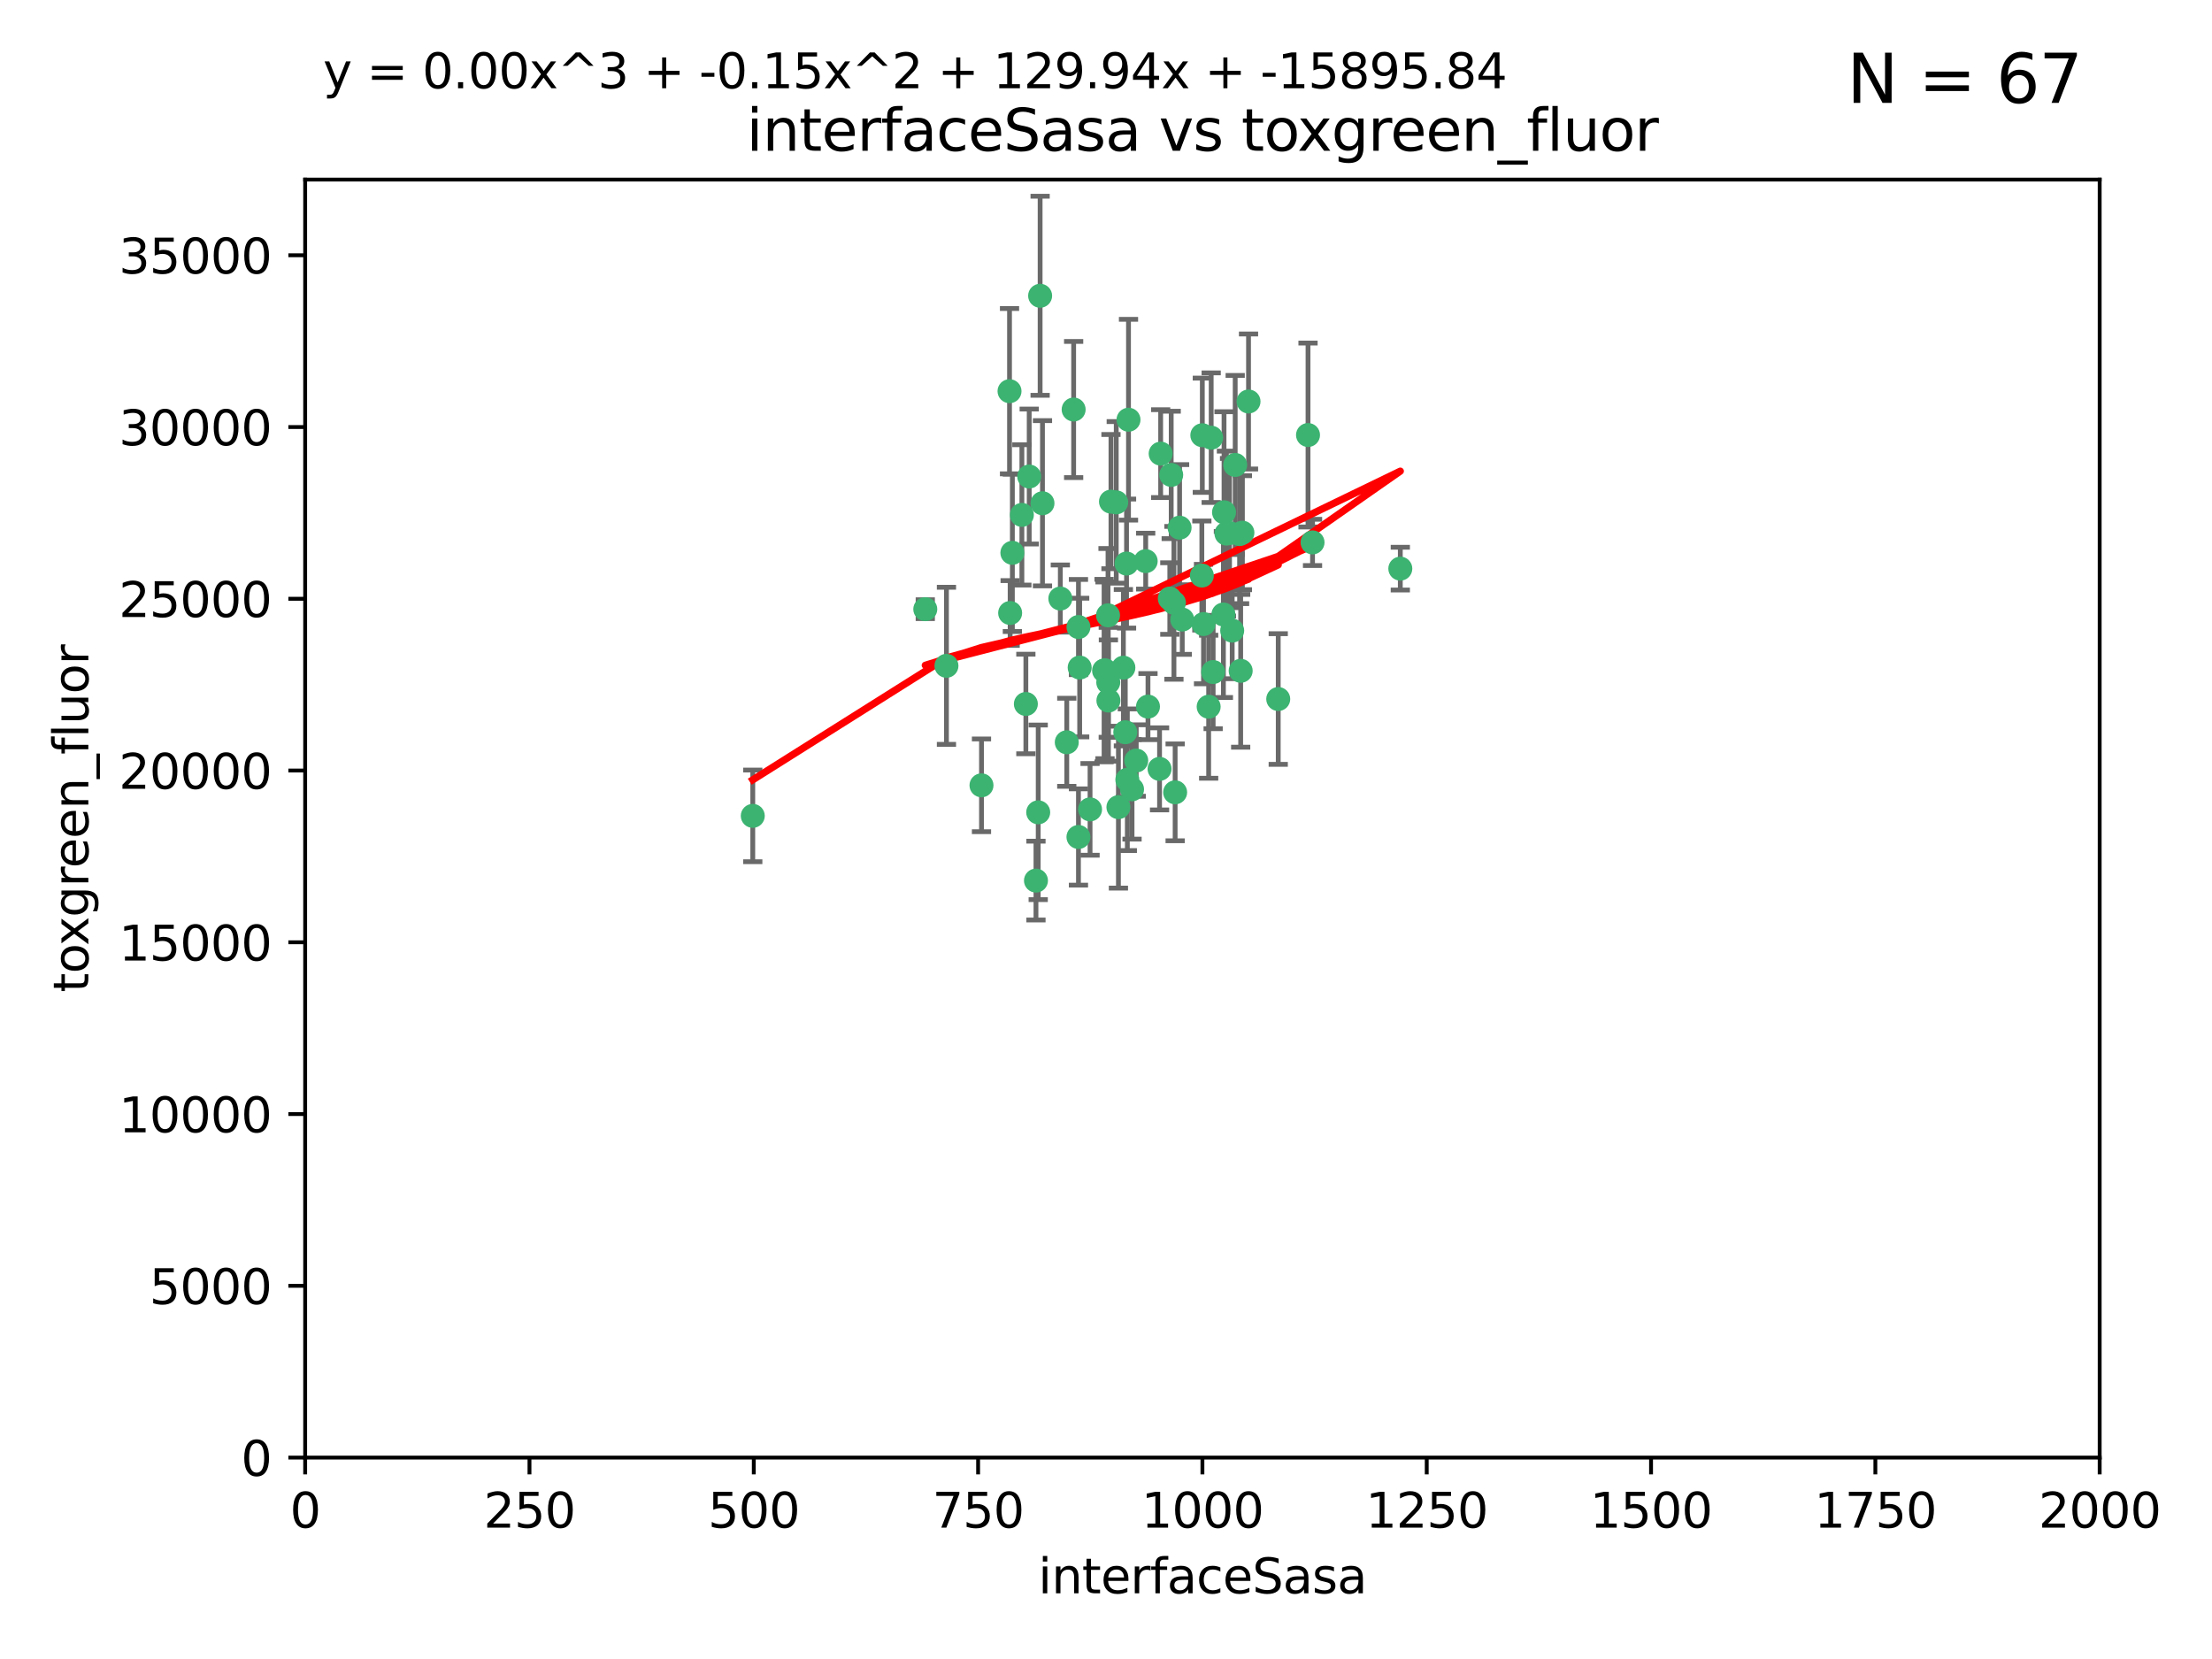 <?xml version="1.0" encoding="utf-8" standalone="no"?>
<!DOCTYPE svg PUBLIC "-//W3C//DTD SVG 1.1//EN"
  "http://www.w3.org/Graphics/SVG/1.1/DTD/svg11.dtd">
<svg xmlns:xlink="http://www.w3.org/1999/xlink" width="460.8pt" height="345.6pt" viewBox="0 0 460.8 345.6" xmlns="http://www.w3.org/2000/svg" version="1.1">
 <defs>
  <style type="text/css">*{stroke-linejoin: round; stroke-linecap: butt}</style>
 </defs>
 <g id="figure_1">
  <g id="patch_1">
   <path d="M 0 345.6 
L 460.8 345.6 
L 460.8 0 
L 0 0 
z
" style="fill: #ffffff"/>
  </g>
  <g id="axes_1">
   <g id="patch_2">
    <path d="M 63.571 303.64 
L 437.4 303.64 
L 437.4 37.411 
L 63.571 37.411 
z
" style="fill: #ffffff"/>
   </g>
   <g id="PathCollection_1">
    <defs>
     <path id="mf101ef8590" d="M 0 1.118 
C 0.297 1.118 0.581 1 0.791 0.791 
C 1 0.581 1.118 0.297 1.118 0 
C 1.118 -0.297 1 -0.581 0.791 -0.791 
C 0.581 -1 0.297 -1.118 0 -1.118 
C -0.297 -1.118 -0.581 -1 -0.791 -0.791 
C -1 -0.581 -1.118 -0.297 -1.118 0 
C -1.118 0.297 -1 0.581 -0.791 0.791 
C -0.581 1 -0.297 1.118 0 1.118 
z
" style="stroke: #3cb371"/>
    </defs>
    <g clip-path="url(#p3f58acebb4)">
     <use xlink:href="#mf101ef8590" x="243.693" y="124.69" style="fill: #3cb371; stroke: #3cb371"/>
     <use xlink:href="#mf101ef8590" x="272.484" y="90.623" style="fill: #3cb371; stroke: #3cb371"/>
     <use xlink:href="#mf101ef8590" x="231.435" y="104.496" style="fill: #3cb371; stroke: #3cb371"/>
     <use xlink:href="#mf101ef8590" x="234.418" y="152.536" style="fill: #3cb371; stroke: #3cb371"/>
     <use xlink:href="#mf101ef8590" x="266.28" y="145.62" style="fill: #3cb371; stroke: #3cb371"/>
     <use xlink:href="#mf101ef8590" x="257.315" y="96.857" style="fill: #3cb371; stroke: #3cb371"/>
     <use xlink:href="#mf101ef8590" x="250.716" y="130.005" style="fill: #3cb371; stroke: #3cb371"/>
     <use xlink:href="#mf101ef8590" x="254.987" y="106.718" style="fill: #3cb371; stroke: #3cb371"/>
     <use xlink:href="#mf101ef8590" x="273.426" y="112.994" style="fill: #3cb371; stroke: #3cb371"/>
     <use xlink:href="#mf101ef8590" x="220.886" y="124.689" style="fill: #3cb371; stroke: #3cb371"/>
     <use xlink:href="#mf101ef8590" x="214.404" y="99.267" style="fill: #3cb371; stroke: #3cb371"/>
     <use xlink:href="#mf101ef8590" x="212.875" y="107.264" style="fill: #3cb371; stroke: #3cb371"/>
     <use xlink:href="#mf101ef8590" x="241.787" y="94.5" style="fill: #3cb371; stroke: #3cb371"/>
     <use xlink:href="#mf101ef8590" x="252.721" y="139.999" style="fill: #3cb371; stroke: #3cb371"/>
     <use xlink:href="#mf101ef8590" x="252.312" y="91.178" style="fill: #3cb371; stroke: #3cb371"/>
     <use xlink:href="#mf101ef8590" x="258.229" y="111.261" style="fill: #3cb371; stroke: #3cb371"/>
     <use xlink:href="#mf101ef8590" x="223.66" y="85.309" style="fill: #3cb371; stroke: #3cb371"/>
     <use xlink:href="#mf101ef8590" x="232.987" y="168.143" style="fill: #3cb371; stroke: #3cb371"/>
     <use xlink:href="#mf101ef8590" x="241.557" y="160.173" style="fill: #3cb371; stroke: #3cb371"/>
     <use xlink:href="#mf101ef8590" x="230.869" y="142.145" style="fill: #3cb371; stroke: #3cb371"/>
     <use xlink:href="#mf101ef8590" x="230.194" y="139.64" style="fill: #3cb371; stroke: #3cb371"/>
     <use xlink:href="#mf101ef8590" x="251.785" y="147.225" style="fill: #3cb371; stroke: #3cb371"/>
     <use xlink:href="#mf101ef8590" x="234.68" y="117.402" style="fill: #3cb371; stroke: #3cb371"/>
     <use xlink:href="#mf101ef8590" x="246.284" y="129.063" style="fill: #3cb371; stroke: #3cb371"/>
     <use xlink:href="#mf101ef8590" x="255.489" y="111.157" style="fill: #3cb371; stroke: #3cb371"/>
     <use xlink:href="#mf101ef8590" x="256.689" y="131.368" style="fill: #3cb371; stroke: #3cb371"/>
     <use xlink:href="#mf101ef8590" x="254.858" y="128.013" style="fill: #3cb371; stroke: #3cb371"/>
     <use xlink:href="#mf101ef8590" x="244.553" y="125.579" style="fill: #3cb371; stroke: #3cb371"/>
     <use xlink:href="#mf101ef8590" x="250.368" y="119.895" style="fill: #3cb371; stroke: #3cb371"/>
     <use xlink:href="#mf101ef8590" x="243.983" y="98.934" style="fill: #3cb371; stroke: #3cb371"/>
     <use xlink:href="#mf101ef8590" x="235.088" y="87.434" style="fill: #3cb371; stroke: #3cb371"/>
     <use xlink:href="#mf101ef8590" x="258.816" y="110.968" style="fill: #3cb371; stroke: #3cb371"/>
     <use xlink:href="#mf101ef8590" x="256.134" y="111.045" style="fill: #3cb371; stroke: #3cb371"/>
     <use xlink:href="#mf101ef8590" x="232.534" y="104.651" style="fill: #3cb371; stroke: #3cb371"/>
     <use xlink:href="#mf101ef8590" x="234.02" y="139.091" style="fill: #3cb371; stroke: #3cb371"/>
     <use xlink:href="#mf101ef8590" x="238.669" y="116.895" style="fill: #3cb371; stroke: #3cb371"/>
     <use xlink:href="#mf101ef8590" x="210.43" y="127.696" style="fill: #3cb371; stroke: #3cb371"/>
     <use xlink:href="#mf101ef8590" x="217.166" y="104.837" style="fill: #3cb371; stroke: #3cb371"/>
     <use xlink:href="#mf101ef8590" x="245.731" y="109.922" style="fill: #3cb371; stroke: #3cb371"/>
     <use xlink:href="#mf101ef8590" x="216.677" y="61.614" style="fill: #3cb371; stroke: #3cb371"/>
     <use xlink:href="#mf101ef8590" x="258.456" y="139.744" style="fill: #3cb371; stroke: #3cb371"/>
     <use xlink:href="#mf101ef8590" x="291.711" y="118.457" style="fill: #3cb371; stroke: #3cb371"/>
     <use xlink:href="#mf101ef8590" x="224.916" y="139.063" style="fill: #3cb371; stroke: #3cb371"/>
     <use xlink:href="#mf101ef8590" x="260.091" y="83.639" style="fill: #3cb371; stroke: #3cb371"/>
     <use xlink:href="#mf101ef8590" x="250.465" y="90.667" style="fill: #3cb371; stroke: #3cb371"/>
     <use xlink:href="#mf101ef8590" x="204.462" y="163.599" style="fill: #3cb371; stroke: #3cb371"/>
     <use xlink:href="#mf101ef8590" x="192.753" y="126.902" style="fill: #3cb371; stroke: #3cb371"/>
     <use xlink:href="#mf101ef8590" x="222.228" y="154.63" style="fill: #3cb371; stroke: #3cb371"/>
     <use xlink:href="#mf101ef8590" x="230.822" y="128.187" style="fill: #3cb371; stroke: #3cb371"/>
     <use xlink:href="#mf101ef8590" x="210.301" y="81.492" style="fill: #3cb371; stroke: #3cb371"/>
     <use xlink:href="#mf101ef8590" x="224.662" y="174.36" style="fill: #3cb371; stroke: #3cb371"/>
     <use xlink:href="#mf101ef8590" x="236.699" y="158.432" style="fill: #3cb371; stroke: #3cb371"/>
     <use xlink:href="#mf101ef8590" x="230.901" y="145.94" style="fill: #3cb371; stroke: #3cb371"/>
     <use xlink:href="#mf101ef8590" x="213.706" y="146.651" style="fill: #3cb371; stroke: #3cb371"/>
     <use xlink:href="#mf101ef8590" x="215.811" y="183.443" style="fill: #3cb371; stroke: #3cb371"/>
     <use xlink:href="#mf101ef8590" x="224.662" y="130.623" style="fill: #3cb371; stroke: #3cb371"/>
     <use xlink:href="#mf101ef8590" x="239.146" y="147.201" style="fill: #3cb371; stroke: #3cb371"/>
     <use xlink:href="#mf101ef8590" x="244.803" y="165.057" style="fill: #3cb371; stroke: #3cb371"/>
     <use xlink:href="#mf101ef8590" x="216.278" y="169.223" style="fill: #3cb371; stroke: #3cb371"/>
     <use xlink:href="#mf101ef8590" x="235.826" y="164.427" style="fill: #3cb371; stroke: #3cb371"/>
     <use xlink:href="#mf101ef8590" x="229.998" y="139.694" style="fill: #3cb371; stroke: #3cb371"/>
     <use xlink:href="#mf101ef8590" x="227.078" y="168.609" style="fill: #3cb371; stroke: #3cb371"/>
     <use xlink:href="#mf101ef8590" x="234.846" y="162.431" style="fill: #3cb371; stroke: #3cb371"/>
     <use xlink:href="#mf101ef8590" x="210.895" y="115.163" style="fill: #3cb371; stroke: #3cb371"/>
     <use xlink:href="#mf101ef8590" x="197.163" y="138.702" style="fill: #3cb371; stroke: #3cb371"/>
     <use xlink:href="#mf101ef8590" x="156.817" y="169.96" style="fill: #3cb371; stroke: #3cb371"/>
    </g>
   </g>
   <g id="matplotlib.axis_1">
    <g id="xtick_1">
     <g id="line2d_1">
      <defs>
       <path id="m7b071f52e5" d="M 0 0 
L 0 3.5 
" style="stroke: #000000; stroke-width: 0.8"/>
      </defs>
      <g>
       <use xlink:href="#m7b071f52e5" x="63.571" y="303.64" style="stroke: #000000; stroke-width: 0.8"/>
      </g>
     </g>
     <g id="text_1">
      <!-- 0 -->
      <g transform="translate(60.39 318.238)scale(0.1 -0.1)">
       <defs>
        <path id="DejaVuSans-30" d="M 2034 4250 
Q 1547 4250 1301 3770 
Q 1056 3291 1056 2328 
Q 1056 1369 1301 889 
Q 1547 409 2034 409 
Q 2525 409 2770 889 
Q 3016 1369 3016 2328 
Q 3016 3291 2770 3770 
Q 2525 4250 2034 4250 
z
M 2034 4750 
Q 2819 4750 3233 4129 
Q 3647 3509 3647 2328 
Q 3647 1150 3233 529 
Q 2819 -91 2034 -91 
Q 1250 -91 836 529 
Q 422 1150 422 2328 
Q 422 3509 836 4129 
Q 1250 4750 2034 4750 
z
" transform="scale(0.016)"/>
       </defs>
       <use xlink:href="#DejaVuSans-30"/>
      </g>
     </g>
    </g>
    <g id="xtick_2">
     <g id="line2d_2">
      <g>
       <use xlink:href="#m7b071f52e5" x="110.3" y="303.64" style="stroke: #000000; stroke-width: 0.8"/>
      </g>
     </g>
     <g id="text_2">
      <!-- 250 -->
      <g transform="translate(100.756 318.238)scale(0.1 -0.1)">
       <defs>
        <path id="DejaVuSans-32" d="M 1228 531 
L 3431 531 
L 3431 0 
L 469 0 
L 469 531 
Q 828 903 1448 1529 
Q 2069 2156 2228 2338 
Q 2531 2678 2651 2914 
Q 2772 3150 2772 3378 
Q 2772 3750 2511 3984 
Q 2250 4219 1831 4219 
Q 1534 4219 1204 4116 
Q 875 4013 500 3803 
L 500 4441 
Q 881 4594 1212 4672 
Q 1544 4750 1819 4750 
Q 2544 4750 2975 4387 
Q 3406 4025 3406 3419 
Q 3406 3131 3298 2873 
Q 3191 2616 2906 2266 
Q 2828 2175 2409 1742 
Q 1991 1309 1228 531 
z
" transform="scale(0.016)"/>
        <path id="DejaVuSans-35" d="M 691 4666 
L 3169 4666 
L 3169 4134 
L 1269 4134 
L 1269 2991 
Q 1406 3038 1543 3061 
Q 1681 3084 1819 3084 
Q 2600 3084 3056 2656 
Q 3513 2228 3513 1497 
Q 3513 744 3044 326 
Q 2575 -91 1722 -91 
Q 1428 -91 1123 -41 
Q 819 9 494 109 
L 494 744 
Q 775 591 1075 516 
Q 1375 441 1709 441 
Q 2250 441 2565 725 
Q 2881 1009 2881 1497 
Q 2881 1984 2565 2268 
Q 2250 2553 1709 2553 
Q 1456 2553 1204 2497 
Q 953 2441 691 2322 
L 691 4666 
z
" transform="scale(0.016)"/>
       </defs>
       <use xlink:href="#DejaVuSans-32"/>
       <use xlink:href="#DejaVuSans-35" x="63.623"/>
       <use xlink:href="#DejaVuSans-30" x="127.246"/>
      </g>
     </g>
    </g>
    <g id="xtick_3">
     <g id="line2d_3">
      <g>
       <use xlink:href="#m7b071f52e5" x="157.028" y="303.64" style="stroke: #000000; stroke-width: 0.8"/>
      </g>
     </g>
     <g id="text_3">
      <!-- 500 -->
      <g transform="translate(147.485 318.238)scale(0.1 -0.1)">
       <use xlink:href="#DejaVuSans-35"/>
       <use xlink:href="#DejaVuSans-30" x="63.623"/>
       <use xlink:href="#DejaVuSans-30" x="127.246"/>
      </g>
     </g>
    </g>
    <g id="xtick_4">
     <g id="line2d_4">
      <g>
       <use xlink:href="#m7b071f52e5" x="203.757" y="303.64" style="stroke: #000000; stroke-width: 0.8"/>
      </g>
     </g>
     <g id="text_4">
      <!-- 750 -->
      <g transform="translate(194.213 318.238)scale(0.1 -0.1)">
       <defs>
        <path id="DejaVuSans-37" d="M 525 4666 
L 3525 4666 
L 3525 4397 
L 1831 0 
L 1172 0 
L 2766 4134 
L 525 4134 
L 525 4666 
z
" transform="scale(0.016)"/>
       </defs>
       <use xlink:href="#DejaVuSans-37"/>
       <use xlink:href="#DejaVuSans-35" x="63.623"/>
       <use xlink:href="#DejaVuSans-30" x="127.246"/>
      </g>
     </g>
    </g>
    <g id="xtick_5">
     <g id="line2d_5">
      <g>
       <use xlink:href="#m7b071f52e5" x="250.486" y="303.64" style="stroke: #000000; stroke-width: 0.8"/>
      </g>
     </g>
     <g id="text_5">
      <!-- 1000 -->
      <g transform="translate(237.761 318.238)scale(0.1 -0.1)">
       <defs>
        <path id="DejaVuSans-31" d="M 794 531 
L 1825 531 
L 1825 4091 
L 703 3866 
L 703 4441 
L 1819 4666 
L 2450 4666 
L 2450 531 
L 3481 531 
L 3481 0 
L 794 0 
L 794 531 
z
" transform="scale(0.016)"/>
       </defs>
       <use xlink:href="#DejaVuSans-31"/>
       <use xlink:href="#DejaVuSans-30" x="63.623"/>
       <use xlink:href="#DejaVuSans-30" x="127.246"/>
       <use xlink:href="#DejaVuSans-30" x="190.869"/>
      </g>
     </g>
    </g>
    <g id="xtick_6">
     <g id="line2d_6">
      <g>
       <use xlink:href="#m7b071f52e5" x="297.214" y="303.64" style="stroke: #000000; stroke-width: 0.8"/>
      </g>
     </g>
     <g id="text_6">
      <!-- 1250 -->
      <g transform="translate(284.489 318.238)scale(0.1 -0.1)">
       <use xlink:href="#DejaVuSans-31"/>
       <use xlink:href="#DejaVuSans-32" x="63.623"/>
       <use xlink:href="#DejaVuSans-35" x="127.246"/>
       <use xlink:href="#DejaVuSans-30" x="190.869"/>
      </g>
     </g>
    </g>
    <g id="xtick_7">
     <g id="line2d_7">
      <g>
       <use xlink:href="#m7b071f52e5" x="343.943" y="303.64" style="stroke: #000000; stroke-width: 0.8"/>
      </g>
     </g>
     <g id="text_7">
      <!-- 1500 -->
      <g transform="translate(331.218 318.238)scale(0.1 -0.1)">
       <use xlink:href="#DejaVuSans-31"/>
       <use xlink:href="#DejaVuSans-35" x="63.623"/>
       <use xlink:href="#DejaVuSans-30" x="127.246"/>
       <use xlink:href="#DejaVuSans-30" x="190.869"/>
      </g>
     </g>
    </g>
    <g id="xtick_8">
     <g id="line2d_8">
      <g>
       <use xlink:href="#m7b071f52e5" x="390.671" y="303.64" style="stroke: #000000; stroke-width: 0.8"/>
      </g>
     </g>
     <g id="text_8">
      <!-- 1750 -->
      <g transform="translate(377.946 318.238)scale(0.1 -0.1)">
       <use xlink:href="#DejaVuSans-31"/>
       <use xlink:href="#DejaVuSans-37" x="63.623"/>
       <use xlink:href="#DejaVuSans-35" x="127.246"/>
       <use xlink:href="#DejaVuSans-30" x="190.869"/>
      </g>
     </g>
    </g>
    <g id="xtick_9">
     <g id="line2d_9">
      <g>
       <use xlink:href="#m7b071f52e5" x="437.4" y="303.64" style="stroke: #000000; stroke-width: 0.8"/>
      </g>
     </g>
     <g id="text_9">
      <!-- 2000 -->
      <g transform="translate(424.675 318.238)scale(0.1 -0.1)">
       <use xlink:href="#DejaVuSans-32"/>
       <use xlink:href="#DejaVuSans-30" x="63.623"/>
       <use xlink:href="#DejaVuSans-30" x="127.246"/>
       <use xlink:href="#DejaVuSans-30" x="190.869"/>
      </g>
     </g>
    </g>
    <g id="text_10">
     <!-- interfaceSasa -->
     <g transform="translate(216.279 331.917)scale(0.1 -0.1)">
      <defs>
       <path id="DejaVuSans-69" d="M 603 3500 
L 1178 3500 
L 1178 0 
L 603 0 
L 603 3500 
z
M 603 4863 
L 1178 4863 
L 1178 4134 
L 603 4134 
L 603 4863 
z
" transform="scale(0.016)"/>
       <path id="DejaVuSans-6e" d="M 3513 2113 
L 3513 0 
L 2938 0 
L 2938 2094 
Q 2938 2591 2744 2837 
Q 2550 3084 2163 3084 
Q 1697 3084 1428 2787 
Q 1159 2491 1159 1978 
L 1159 0 
L 581 0 
L 581 3500 
L 1159 3500 
L 1159 2956 
Q 1366 3272 1645 3428 
Q 1925 3584 2291 3584 
Q 2894 3584 3203 3211 
Q 3513 2838 3513 2113 
z
" transform="scale(0.016)"/>
       <path id="DejaVuSans-74" d="M 1172 4494 
L 1172 3500 
L 2356 3500 
L 2356 3053 
L 1172 3053 
L 1172 1153 
Q 1172 725 1289 603 
Q 1406 481 1766 481 
L 2356 481 
L 2356 0 
L 1766 0 
Q 1100 0 847 248 
Q 594 497 594 1153 
L 594 3053 
L 172 3053 
L 172 3500 
L 594 3500 
L 594 4494 
L 1172 4494 
z
" transform="scale(0.016)"/>
       <path id="DejaVuSans-65" d="M 3597 1894 
L 3597 1613 
L 953 1613 
Q 991 1019 1311 708 
Q 1631 397 2203 397 
Q 2534 397 2845 478 
Q 3156 559 3463 722 
L 3463 178 
Q 3153 47 2828 -22 
Q 2503 -91 2169 -91 
Q 1331 -91 842 396 
Q 353 884 353 1716 
Q 353 2575 817 3079 
Q 1281 3584 2069 3584 
Q 2775 3584 3186 3129 
Q 3597 2675 3597 1894 
z
M 3022 2063 
Q 3016 2534 2758 2815 
Q 2500 3097 2075 3097 
Q 1594 3097 1305 2825 
Q 1016 2553 972 2059 
L 3022 2063 
z
" transform="scale(0.016)"/>
       <path id="DejaVuSans-72" d="M 2631 2963 
Q 2534 3019 2420 3045 
Q 2306 3072 2169 3072 
Q 1681 3072 1420 2755 
Q 1159 2438 1159 1844 
L 1159 0 
L 581 0 
L 581 3500 
L 1159 3500 
L 1159 2956 
Q 1341 3275 1631 3429 
Q 1922 3584 2338 3584 
Q 2397 3584 2469 3576 
Q 2541 3569 2628 3553 
L 2631 2963 
z
" transform="scale(0.016)"/>
       <path id="DejaVuSans-66" d="M 2375 4863 
L 2375 4384 
L 1825 4384 
Q 1516 4384 1395 4259 
Q 1275 4134 1275 3809 
L 1275 3500 
L 2222 3500 
L 2222 3053 
L 1275 3053 
L 1275 0 
L 697 0 
L 697 3053 
L 147 3053 
L 147 3500 
L 697 3500 
L 697 3744 
Q 697 4328 969 4595 
Q 1241 4863 1831 4863 
L 2375 4863 
z
" transform="scale(0.016)"/>
       <path id="DejaVuSans-61" d="M 2194 1759 
Q 1497 1759 1228 1600 
Q 959 1441 959 1056 
Q 959 750 1161 570 
Q 1363 391 1709 391 
Q 2188 391 2477 730 
Q 2766 1069 2766 1631 
L 2766 1759 
L 2194 1759 
z
M 3341 1997 
L 3341 0 
L 2766 0 
L 2766 531 
Q 2569 213 2275 61 
Q 1981 -91 1556 -91 
Q 1019 -91 701 211 
Q 384 513 384 1019 
Q 384 1609 779 1909 
Q 1175 2209 1959 2209 
L 2766 2209 
L 2766 2266 
Q 2766 2663 2505 2880 
Q 2244 3097 1772 3097 
Q 1472 3097 1187 3025 
Q 903 2953 641 2809 
L 641 3341 
Q 956 3463 1253 3523 
Q 1550 3584 1831 3584 
Q 2591 3584 2966 3190 
Q 3341 2797 3341 1997 
z
" transform="scale(0.016)"/>
       <path id="DejaVuSans-63" d="M 3122 3366 
L 3122 2828 
Q 2878 2963 2633 3030 
Q 2388 3097 2138 3097 
Q 1578 3097 1268 2742 
Q 959 2388 959 1747 
Q 959 1106 1268 751 
Q 1578 397 2138 397 
Q 2388 397 2633 464 
Q 2878 531 3122 666 
L 3122 134 
Q 2881 22 2623 -34 
Q 2366 -91 2075 -91 
Q 1284 -91 818 406 
Q 353 903 353 1747 
Q 353 2603 823 3093 
Q 1294 3584 2113 3584 
Q 2378 3584 2631 3529 
Q 2884 3475 3122 3366 
z
" transform="scale(0.016)"/>
       <path id="DejaVuSans-53" d="M 3425 4513 
L 3425 3897 
Q 3066 4069 2747 4153 
Q 2428 4238 2131 4238 
Q 1616 4238 1336 4038 
Q 1056 3838 1056 3469 
Q 1056 3159 1242 3001 
Q 1428 2844 1947 2747 
L 2328 2669 
Q 3034 2534 3370 2195 
Q 3706 1856 3706 1288 
Q 3706 609 3251 259 
Q 2797 -91 1919 -91 
Q 1588 -91 1214 -16 
Q 841 59 441 206 
L 441 856 
Q 825 641 1194 531 
Q 1563 422 1919 422 
Q 2459 422 2753 634 
Q 3047 847 3047 1241 
Q 3047 1584 2836 1778 
Q 2625 1972 2144 2069 
L 1759 2144 
Q 1053 2284 737 2584 
Q 422 2884 422 3419 
Q 422 4038 858 4394 
Q 1294 4750 2059 4750 
Q 2388 4750 2728 4690 
Q 3069 4631 3425 4513 
z
" transform="scale(0.016)"/>
       <path id="DejaVuSans-73" d="M 2834 3397 
L 2834 2853 
Q 2591 2978 2328 3040 
Q 2066 3103 1784 3103 
Q 1356 3103 1142 2972 
Q 928 2841 928 2578 
Q 928 2378 1081 2264 
Q 1234 2150 1697 2047 
L 1894 2003 
Q 2506 1872 2764 1633 
Q 3022 1394 3022 966 
Q 3022 478 2636 193 
Q 2250 -91 1575 -91 
Q 1294 -91 989 -36 
Q 684 19 347 128 
L 347 722 
Q 666 556 975 473 
Q 1284 391 1588 391 
Q 1994 391 2212 530 
Q 2431 669 2431 922 
Q 2431 1156 2273 1281 
Q 2116 1406 1581 1522 
L 1381 1569 
Q 847 1681 609 1914 
Q 372 2147 372 2553 
Q 372 3047 722 3315 
Q 1072 3584 1716 3584 
Q 2034 3584 2315 3537 
Q 2597 3491 2834 3397 
z
" transform="scale(0.016)"/>
      </defs>
      <use xlink:href="#DejaVuSans-69"/>
      <use xlink:href="#DejaVuSans-6e" x="27.783"/>
      <use xlink:href="#DejaVuSans-74" x="91.162"/>
      <use xlink:href="#DejaVuSans-65" x="130.371"/>
      <use xlink:href="#DejaVuSans-72" x="191.895"/>
      <use xlink:href="#DejaVuSans-66" x="233.008"/>
      <use xlink:href="#DejaVuSans-61" x="268.213"/>
      <use xlink:href="#DejaVuSans-63" x="329.492"/>
      <use xlink:href="#DejaVuSans-65" x="384.473"/>
      <use xlink:href="#DejaVuSans-53" x="445.996"/>
      <use xlink:href="#DejaVuSans-61" x="509.473"/>
      <use xlink:href="#DejaVuSans-73" x="570.752"/>
      <use xlink:href="#DejaVuSans-61" x="622.852"/>
     </g>
    </g>
   </g>
   <g id="matplotlib.axis_2">
    <g id="ytick_1">
     <g id="line2d_10">
      <defs>
       <path id="mefd970413a" d="M 0 0 
L -3.5 0 
" style="stroke: #000000; stroke-width: 0.8"/>
      </defs>
      <g>
       <use xlink:href="#mefd970413a" x="63.571" y="303.64" style="stroke: #000000; stroke-width: 0.8"/>
      </g>
     </g>
     <g id="text_11">
      <!-- 0 -->
      <g transform="translate(50.209 307.439)scale(0.1 -0.1)">
       <use xlink:href="#DejaVuSans-30"/>
      </g>
     </g>
    </g>
    <g id="ytick_2">
     <g id="line2d_11">
      <g>
       <use xlink:href="#mefd970413a" x="63.571" y="267.859" style="stroke: #000000; stroke-width: 0.8"/>
      </g>
     </g>
     <g id="text_12">
      <!-- 5000 -->
      <g transform="translate(31.121 271.658)scale(0.1 -0.1)">
       <use xlink:href="#DejaVuSans-35"/>
       <use xlink:href="#DejaVuSans-30" x="63.623"/>
       <use xlink:href="#DejaVuSans-30" x="127.246"/>
       <use xlink:href="#DejaVuSans-30" x="190.869"/>
      </g>
     </g>
    </g>
    <g id="ytick_3">
     <g id="line2d_12">
      <g>
       <use xlink:href="#mefd970413a" x="63.571" y="232.078" style="stroke: #000000; stroke-width: 0.8"/>
      </g>
     </g>
     <g id="text_13">
      <!-- 10000 -->
      <g transform="translate(24.759 235.878)scale(0.1 -0.1)">
       <use xlink:href="#DejaVuSans-31"/>
       <use xlink:href="#DejaVuSans-30" x="63.623"/>
       <use xlink:href="#DejaVuSans-30" x="127.246"/>
       <use xlink:href="#DejaVuSans-30" x="190.869"/>
       <use xlink:href="#DejaVuSans-30" x="254.492"/>
      </g>
     </g>
    </g>
    <g id="ytick_4">
     <g id="line2d_13">
      <g>
       <use xlink:href="#mefd970413a" x="63.571" y="196.298" style="stroke: #000000; stroke-width: 0.8"/>
      </g>
     </g>
     <g id="text_14">
      <!-- 15000 -->
      <g transform="translate(24.759 200.097)scale(0.1 -0.1)">
       <use xlink:href="#DejaVuSans-31"/>
       <use xlink:href="#DejaVuSans-35" x="63.623"/>
       <use xlink:href="#DejaVuSans-30" x="127.246"/>
       <use xlink:href="#DejaVuSans-30" x="190.869"/>
       <use xlink:href="#DejaVuSans-30" x="254.492"/>
      </g>
     </g>
    </g>
    <g id="ytick_5">
     <g id="line2d_14">
      <g>
       <use xlink:href="#mefd970413a" x="63.571" y="160.517" style="stroke: #000000; stroke-width: 0.8"/>
      </g>
     </g>
     <g id="text_15">
      <!-- 20000 -->
      <g transform="translate(24.759 164.316)scale(0.1 -0.1)">
       <use xlink:href="#DejaVuSans-32"/>
       <use xlink:href="#DejaVuSans-30" x="63.623"/>
       <use xlink:href="#DejaVuSans-30" x="127.246"/>
       <use xlink:href="#DejaVuSans-30" x="190.869"/>
       <use xlink:href="#DejaVuSans-30" x="254.492"/>
      </g>
     </g>
    </g>
    <g id="ytick_6">
     <g id="line2d_15">
      <g>
       <use xlink:href="#mefd970413a" x="63.571" y="124.736" style="stroke: #000000; stroke-width: 0.8"/>
      </g>
     </g>
     <g id="text_16">
      <!-- 25000 -->
      <g transform="translate(24.759 128.535)scale(0.1 -0.1)">
       <use xlink:href="#DejaVuSans-32"/>
       <use xlink:href="#DejaVuSans-35" x="63.623"/>
       <use xlink:href="#DejaVuSans-30" x="127.246"/>
       <use xlink:href="#DejaVuSans-30" x="190.869"/>
       <use xlink:href="#DejaVuSans-30" x="254.492"/>
      </g>
     </g>
    </g>
    <g id="ytick_7">
     <g id="line2d_16">
      <g>
       <use xlink:href="#mefd970413a" x="63.571" y="88.955" style="stroke: #000000; stroke-width: 0.8"/>
      </g>
     </g>
     <g id="text_17">
      <!-- 30000 -->
      <g transform="translate(24.759 92.754)scale(0.1 -0.1)">
       <defs>
        <path id="DejaVuSans-33" d="M 2597 2516 
Q 3050 2419 3304 2112 
Q 3559 1806 3559 1356 
Q 3559 666 3084 287 
Q 2609 -91 1734 -91 
Q 1441 -91 1130 -33 
Q 819 25 488 141 
L 488 750 
Q 750 597 1062 519 
Q 1375 441 1716 441 
Q 2309 441 2620 675 
Q 2931 909 2931 1356 
Q 2931 1769 2642 2001 
Q 2353 2234 1838 2234 
L 1294 2234 
L 1294 2753 
L 1863 2753 
Q 2328 2753 2575 2939 
Q 2822 3125 2822 3475 
Q 2822 3834 2567 4026 
Q 2313 4219 1838 4219 
Q 1578 4219 1281 4162 
Q 984 4106 628 3988 
L 628 4550 
Q 988 4650 1302 4700 
Q 1616 4750 1894 4750 
Q 2613 4750 3031 4423 
Q 3450 4097 3450 3541 
Q 3450 3153 3228 2886 
Q 3006 2619 2597 2516 
z
" transform="scale(0.016)"/>
       </defs>
       <use xlink:href="#DejaVuSans-33"/>
       <use xlink:href="#DejaVuSans-30" x="63.623"/>
       <use xlink:href="#DejaVuSans-30" x="127.246"/>
       <use xlink:href="#DejaVuSans-30" x="190.869"/>
       <use xlink:href="#DejaVuSans-30" x="254.492"/>
      </g>
     </g>
    </g>
    <g id="ytick_8">
     <g id="line2d_17">
      <g>
       <use xlink:href="#mefd970413a" x="63.571" y="53.174" style="stroke: #000000; stroke-width: 0.8"/>
      </g>
     </g>
     <g id="text_18">
      <!-- 35000 -->
      <g transform="translate(24.759 56.974)scale(0.1 -0.1)">
       <use xlink:href="#DejaVuSans-33"/>
       <use xlink:href="#DejaVuSans-35" x="63.623"/>
       <use xlink:href="#DejaVuSans-30" x="127.246"/>
       <use xlink:href="#DejaVuSans-30" x="190.869"/>
       <use xlink:href="#DejaVuSans-30" x="254.492"/>
      </g>
     </g>
    </g>
    <g id="text_19">
     <!-- toxgreen_fluor -->
     <g transform="translate(18.401 206.72)rotate(-90)scale(0.1 -0.1)">
      <defs>
       <path id="DejaVuSans-6f" d="M 1959 3097 
Q 1497 3097 1228 2736 
Q 959 2375 959 1747 
Q 959 1119 1226 758 
Q 1494 397 1959 397 
Q 2419 397 2687 759 
Q 2956 1122 2956 1747 
Q 2956 2369 2687 2733 
Q 2419 3097 1959 3097 
z
M 1959 3584 
Q 2709 3584 3137 3096 
Q 3566 2609 3566 1747 
Q 3566 888 3137 398 
Q 2709 -91 1959 -91 
Q 1206 -91 779 398 
Q 353 888 353 1747 
Q 353 2609 779 3096 
Q 1206 3584 1959 3584 
z
" transform="scale(0.016)"/>
       <path id="DejaVuSans-78" d="M 3513 3500 
L 2247 1797 
L 3578 0 
L 2900 0 
L 1881 1375 
L 863 0 
L 184 0 
L 1544 1831 
L 300 3500 
L 978 3500 
L 1906 2253 
L 2834 3500 
L 3513 3500 
z
" transform="scale(0.016)"/>
       <path id="DejaVuSans-67" d="M 2906 1791 
Q 2906 2416 2648 2759 
Q 2391 3103 1925 3103 
Q 1463 3103 1205 2759 
Q 947 2416 947 1791 
Q 947 1169 1205 825 
Q 1463 481 1925 481 
Q 2391 481 2648 825 
Q 2906 1169 2906 1791 
z
M 3481 434 
Q 3481 -459 3084 -895 
Q 2688 -1331 1869 -1331 
Q 1566 -1331 1297 -1286 
Q 1028 -1241 775 -1147 
L 775 -588 
Q 1028 -725 1275 -790 
Q 1522 -856 1778 -856 
Q 2344 -856 2625 -561 
Q 2906 -266 2906 331 
L 2906 616 
Q 2728 306 2450 153 
Q 2172 0 1784 0 
Q 1141 0 747 490 
Q 353 981 353 1791 
Q 353 2603 747 3093 
Q 1141 3584 1784 3584 
Q 2172 3584 2450 3431 
Q 2728 3278 2906 2969 
L 2906 3500 
L 3481 3500 
L 3481 434 
z
" transform="scale(0.016)"/>
       <path id="DejaVuSans-5f" d="M 3263 -1063 
L 3263 -1509 
L -63 -1509 
L -63 -1063 
L 3263 -1063 
z
" transform="scale(0.016)"/>
       <path id="DejaVuSans-6c" d="M 603 4863 
L 1178 4863 
L 1178 0 
L 603 0 
L 603 4863 
z
" transform="scale(0.016)"/>
       <path id="DejaVuSans-75" d="M 544 1381 
L 544 3500 
L 1119 3500 
L 1119 1403 
Q 1119 906 1312 657 
Q 1506 409 1894 409 
Q 2359 409 2629 706 
Q 2900 1003 2900 1516 
L 2900 3500 
L 3475 3500 
L 3475 0 
L 2900 0 
L 2900 538 
Q 2691 219 2414 64 
Q 2138 -91 1772 -91 
Q 1169 -91 856 284 
Q 544 659 544 1381 
z
M 1991 3584 
L 1991 3584 
z
" transform="scale(0.016)"/>
      </defs>
      <use xlink:href="#DejaVuSans-74"/>
      <use xlink:href="#DejaVuSans-6f" x="39.209"/>
      <use xlink:href="#DejaVuSans-78" x="97.266"/>
      <use xlink:href="#DejaVuSans-67" x="156.445"/>
      <use xlink:href="#DejaVuSans-72" x="219.922"/>
      <use xlink:href="#DejaVuSans-65" x="258.785"/>
      <use xlink:href="#DejaVuSans-65" x="320.309"/>
      <use xlink:href="#DejaVuSans-6e" x="381.832"/>
      <use xlink:href="#DejaVuSans-5f" x="445.211"/>
      <use xlink:href="#DejaVuSans-66" x="495.211"/>
      <use xlink:href="#DejaVuSans-6c" x="530.416"/>
      <use xlink:href="#DejaVuSans-75" x="558.199"/>
      <use xlink:href="#DejaVuSans-6f" x="621.578"/>
      <use xlink:href="#DejaVuSans-72" x="682.76"/>
     </g>
    </g>
   </g>
   <g id="LineCollection_1">
    <path d="M 243.693 132.143 
L 243.693 117.237 
" clip-path="url(#p3f58acebb4)" style="fill: none; stroke: #696969"/>
    <path d="M 272.484 109.781 
L 272.484 71.466 
" clip-path="url(#p3f58acebb4)" style="fill: none; stroke: #696969"/>
    <path d="M 231.435 118.477 
L 231.435 90.515 
" clip-path="url(#p3f58acebb4)" style="fill: none; stroke: #696969"/>
    <path d="M 234.418 166.039 
L 234.418 139.033 
" clip-path="url(#p3f58acebb4)" style="fill: none; stroke: #696969"/>
    <path d="M 266.28 159.229 
L 266.28 132.011 
" clip-path="url(#p3f58acebb4)" style="fill: none; stroke: #696969"/>
    <path d="M 257.315 115.505 
L 257.315 78.209 
" clip-path="url(#p3f58acebb4)" style="fill: none; stroke: #696969"/>
    <path d="M 250.716 142.442 
L 250.716 117.567 
" clip-path="url(#p3f58acebb4)" style="fill: none; stroke: #696969"/>
    <path d="M 254.987 127.664 
L 254.987 85.772 
" clip-path="url(#p3f58acebb4)" style="fill: none; stroke: #696969"/>
    <path d="M 273.426 117.812 
L 273.426 108.176 
" clip-path="url(#p3f58acebb4)" style="fill: none; stroke: #696969"/>
    <path d="M 220.886 131.683 
L 220.886 117.696 
" clip-path="url(#p3f58acebb4)" style="fill: none; stroke: #696969"/>
    <path d="M 214.404 113.322 
L 214.404 85.213 
" clip-path="url(#p3f58acebb4)" style="fill: none; stroke: #696969"/>
    <path d="M 212.875 121.88 
L 212.875 92.647 
" clip-path="url(#p3f58acebb4)" style="fill: none; stroke: #696969"/>
    <path d="M 241.787 103.651 
L 241.787 85.348 
" clip-path="url(#p3f58acebb4)" style="fill: none; stroke: #696969"/>
    <path d="M 252.721 151.798 
L 252.721 128.2 
" clip-path="url(#p3f58acebb4)" style="fill: none; stroke: #696969"/>
    <path d="M 252.312 104.675 
L 252.312 77.682 
" clip-path="url(#p3f58acebb4)" style="fill: none; stroke: #696969"/>
    <path d="M 258.229 125.753 
L 258.229 96.768 
" clip-path="url(#p3f58acebb4)" style="fill: none; stroke: #696969"/>
    <path d="M 223.66 99.491 
L 223.66 71.128 
" clip-path="url(#p3f58acebb4)" style="fill: none; stroke: #696969"/>
    <path d="M 232.987 185.006 
L 232.987 151.281 
" clip-path="url(#p3f58acebb4)" style="fill: none; stroke: #696969"/>
    <path d="M 241.557 168.723 
L 241.557 151.623 
" clip-path="url(#p3f58acebb4)" style="fill: none; stroke: #696969"/>
    <path d="M 230.869 153.587 
L 230.869 130.704 
" clip-path="url(#p3f58acebb4)" style="fill: none; stroke: #696969"/>
    <path d="M 230.194 158.046 
L 230.194 121.234 
" clip-path="url(#p3f58acebb4)" style="fill: none; stroke: #696969"/>
    <path d="M 251.785 162.121 
L 251.785 132.33 
" clip-path="url(#p3f58acebb4)" style="fill: none; stroke: #696969"/>
    <path d="M 234.68 130.841 
L 234.68 103.963 
" clip-path="url(#p3f58acebb4)" style="fill: none; stroke: #696969"/>
    <path d="M 246.284 136.31 
L 246.284 121.816 
" clip-path="url(#p3f58acebb4)" style="fill: none; stroke: #696969"/>
    <path d="M 255.489 128.336 
L 255.489 93.979 
" clip-path="url(#p3f58acebb4)" style="fill: none; stroke: #696969"/>
    <path d="M 256.689 141.39 
L 256.689 121.347 
" clip-path="url(#p3f58acebb4)" style="fill: none; stroke: #696969"/>
    <path d="M 254.858 145.305 
L 254.858 110.721 
" clip-path="url(#p3f58acebb4)" style="fill: none; stroke: #696969"/>
    <path d="M 244.553 141.497 
L 244.553 109.662 
" clip-path="url(#p3f58acebb4)" style="fill: none; stroke: #696969"/>
    <path d="M 250.368 131.252 
L 250.368 108.538 
" clip-path="url(#p3f58acebb4)" style="fill: none; stroke: #696969"/>
    <path d="M 243.983 112.206 
L 243.983 85.663 
" clip-path="url(#p3f58acebb4)" style="fill: none; stroke: #696969"/>
    <path d="M 235.088 108.351 
L 235.088 66.517 
" clip-path="url(#p3f58acebb4)" style="fill: none; stroke: #696969"/>
    <path d="M 258.816 122.844 
L 258.816 99.093 
" clip-path="url(#p3f58acebb4)" style="fill: none; stroke: #696969"/>
    <path d="M 256.134 126.588 
L 256.134 95.502 
" clip-path="url(#p3f58acebb4)" style="fill: none; stroke: #696969"/>
    <path d="M 232.534 121.481 
L 232.534 87.821 
" clip-path="url(#p3f58acebb4)" style="fill: none; stroke: #696969"/>
    <path d="M 234.02 155.38 
L 234.02 122.802 
" clip-path="url(#p3f58acebb4)" style="fill: none; stroke: #696969"/>
    <path d="M 238.669 122.714 
L 238.669 111.075 
" clip-path="url(#p3f58acebb4)" style="fill: none; stroke: #696969"/>
    <path d="M 210.43 134.441 
L 210.43 120.951 
" clip-path="url(#p3f58acebb4)" style="fill: none; stroke: #696969"/>
    <path d="M 217.166 122.048 
L 217.166 87.626 
" clip-path="url(#p3f58acebb4)" style="fill: none; stroke: #696969"/>
    <path d="M 245.731 123.06 
L 245.731 96.783 
" clip-path="url(#p3f58acebb4)" style="fill: none; stroke: #696969"/>
    <path d="M 216.677 82.348 
L 216.677 40.879 
" clip-path="url(#p3f58acebb4)" style="fill: none; stroke: #696969"/>
    <path d="M 258.456 155.653 
L 258.456 123.835 
" clip-path="url(#p3f58acebb4)" style="fill: none; stroke: #696969"/>
    <path d="M 291.711 122.912 
L 291.711 114.001 
" clip-path="url(#p3f58acebb4)" style="fill: none; stroke: #696969"/>
    <path d="M 224.916 153.504 
L 224.916 124.622 
" clip-path="url(#p3f58acebb4)" style="fill: none; stroke: #696969"/>
    <path d="M 260.091 97.702 
L 260.091 69.575 
" clip-path="url(#p3f58acebb4)" style="fill: none; stroke: #696969"/>
    <path d="M 250.465 102.568 
L 250.465 78.767 
" clip-path="url(#p3f58acebb4)" style="fill: none; stroke: #696969"/>
    <path d="M 204.462 173.255 
L 204.462 153.942 
" clip-path="url(#p3f58acebb4)" style="fill: none; stroke: #696969"/>
    <path d="M 192.753 128.865 
L 192.753 124.939 
" clip-path="url(#p3f58acebb4)" style="fill: none; stroke: #696969"/>
    <path d="M 222.228 163.803 
L 222.228 145.457 
" clip-path="url(#p3f58acebb4)" style="fill: none; stroke: #696969"/>
    <path d="M 230.822 142.109 
L 230.822 114.265 
" clip-path="url(#p3f58acebb4)" style="fill: none; stroke: #696969"/>
    <path d="M 210.301 98.71 
L 210.301 64.274 
" clip-path="url(#p3f58acebb4)" style="fill: none; stroke: #696969"/>
    <path d="M 224.662 184.389 
L 224.662 164.331 
" clip-path="url(#p3f58acebb4)" style="fill: none; stroke: #696969"/>
    <path d="M 236.699 165.874 
L 236.699 150.99 
" clip-path="url(#p3f58acebb4)" style="fill: none; stroke: #696969"/>
    <path d="M 230.901 158.572 
L 230.901 133.308 
" clip-path="url(#p3f58acebb4)" style="fill: none; stroke: #696969"/>
    <path d="M 213.706 157.023 
L 213.706 136.279 
" clip-path="url(#p3f58acebb4)" style="fill: none; stroke: #696969"/>
    <path d="M 215.811 191.653 
L 215.811 175.233 
" clip-path="url(#p3f58acebb4)" style="fill: none; stroke: #696969"/>
    <path d="M 224.662 140.536 
L 224.662 120.711 
" clip-path="url(#p3f58acebb4)" style="fill: none; stroke: #696969"/>
    <path d="M 239.146 154.089 
L 239.146 140.313 
" clip-path="url(#p3f58acebb4)" style="fill: none; stroke: #696969"/>
    <path d="M 244.803 175.144 
L 244.803 154.97 
" clip-path="url(#p3f58acebb4)" style="fill: none; stroke: #696969"/>
    <path d="M 216.278 187.407 
L 216.278 151.039 
" clip-path="url(#p3f58acebb4)" style="fill: none; stroke: #696969"/>
    <path d="M 235.826 174.8 
L 235.826 154.054 
" clip-path="url(#p3f58acebb4)" style="fill: none; stroke: #696969"/>
    <path d="M 229.998 158.704 
L 229.998 120.683 
" clip-path="url(#p3f58acebb4)" style="fill: none; stroke: #696969"/>
    <path d="M 227.078 178.161 
L 227.078 159.056 
" clip-path="url(#p3f58acebb4)" style="fill: none; stroke: #696969"/>
    <path d="M 234.846 177.183 
L 234.846 147.679 
" clip-path="url(#p3f58acebb4)" style="fill: none; stroke: #696969"/>
    <path d="M 210.895 131.554 
L 210.895 98.772 
" clip-path="url(#p3f58acebb4)" style="fill: none; stroke: #696969"/>
    <path d="M 197.163 155.064 
L 197.163 122.34 
" clip-path="url(#p3f58acebb4)" style="fill: none; stroke: #696969"/>
    <path d="M 156.817 179.51 
L 156.817 160.41 
" clip-path="url(#p3f58acebb4)" style="fill: none; stroke: #696969"/>
   </g>
   <g id="line2d_18">
    <defs>
     <path id="m0c340b7a8f" d="M 2 0 
L -2 -0 
" style="stroke: #696969"/>
    </defs>
    <g clip-path="url(#p3f58acebb4)">
     <use xlink:href="#m0c340b7a8f" x="243.693" y="132.143" style="fill: #696969; stroke: #696969"/>
     <use xlink:href="#m0c340b7a8f" x="272.484" y="109.781" style="fill: #696969; stroke: #696969"/>
     <use xlink:href="#m0c340b7a8f" x="231.435" y="118.477" style="fill: #696969; stroke: #696969"/>
     <use xlink:href="#m0c340b7a8f" x="234.418" y="166.039" style="fill: #696969; stroke: #696969"/>
     <use xlink:href="#m0c340b7a8f" x="266.28" y="159.229" style="fill: #696969; stroke: #696969"/>
     <use xlink:href="#m0c340b7a8f" x="257.315" y="115.505" style="fill: #696969; stroke: #696969"/>
     <use xlink:href="#m0c340b7a8f" x="250.716" y="142.442" style="fill: #696969; stroke: #696969"/>
     <use xlink:href="#m0c340b7a8f" x="254.987" y="127.664" style="fill: #696969; stroke: #696969"/>
     <use xlink:href="#m0c340b7a8f" x="273.426" y="117.812" style="fill: #696969; stroke: #696969"/>
     <use xlink:href="#m0c340b7a8f" x="220.886" y="131.683" style="fill: #696969; stroke: #696969"/>
     <use xlink:href="#m0c340b7a8f" x="214.404" y="113.322" style="fill: #696969; stroke: #696969"/>
     <use xlink:href="#m0c340b7a8f" x="212.875" y="121.88" style="fill: #696969; stroke: #696969"/>
     <use xlink:href="#m0c340b7a8f" x="241.787" y="103.651" style="fill: #696969; stroke: #696969"/>
     <use xlink:href="#m0c340b7a8f" x="252.721" y="151.798" style="fill: #696969; stroke: #696969"/>
     <use xlink:href="#m0c340b7a8f" x="252.312" y="104.675" style="fill: #696969; stroke: #696969"/>
     <use xlink:href="#m0c340b7a8f" x="258.229" y="125.753" style="fill: #696969; stroke: #696969"/>
     <use xlink:href="#m0c340b7a8f" x="223.66" y="99.491" style="fill: #696969; stroke: #696969"/>
     <use xlink:href="#m0c340b7a8f" x="232.987" y="185.006" style="fill: #696969; stroke: #696969"/>
     <use xlink:href="#m0c340b7a8f" x="241.557" y="168.723" style="fill: #696969; stroke: #696969"/>
     <use xlink:href="#m0c340b7a8f" x="230.869" y="153.587" style="fill: #696969; stroke: #696969"/>
     <use xlink:href="#m0c340b7a8f" x="230.194" y="158.046" style="fill: #696969; stroke: #696969"/>
     <use xlink:href="#m0c340b7a8f" x="251.785" y="162.121" style="fill: #696969; stroke: #696969"/>
     <use xlink:href="#m0c340b7a8f" x="234.68" y="130.841" style="fill: #696969; stroke: #696969"/>
     <use xlink:href="#m0c340b7a8f" x="246.284" y="136.31" style="fill: #696969; stroke: #696969"/>
     <use xlink:href="#m0c340b7a8f" x="255.489" y="128.336" style="fill: #696969; stroke: #696969"/>
     <use xlink:href="#m0c340b7a8f" x="256.689" y="141.39" style="fill: #696969; stroke: #696969"/>
     <use xlink:href="#m0c340b7a8f" x="254.858" y="145.305" style="fill: #696969; stroke: #696969"/>
     <use xlink:href="#m0c340b7a8f" x="244.553" y="141.497" style="fill: #696969; stroke: #696969"/>
     <use xlink:href="#m0c340b7a8f" x="250.368" y="131.252" style="fill: #696969; stroke: #696969"/>
     <use xlink:href="#m0c340b7a8f" x="243.983" y="112.206" style="fill: #696969; stroke: #696969"/>
     <use xlink:href="#m0c340b7a8f" x="235.088" y="108.351" style="fill: #696969; stroke: #696969"/>
     <use xlink:href="#m0c340b7a8f" x="258.816" y="122.844" style="fill: #696969; stroke: #696969"/>
     <use xlink:href="#m0c340b7a8f" x="256.134" y="126.588" style="fill: #696969; stroke: #696969"/>
     <use xlink:href="#m0c340b7a8f" x="232.534" y="121.481" style="fill: #696969; stroke: #696969"/>
     <use xlink:href="#m0c340b7a8f" x="234.02" y="155.38" style="fill: #696969; stroke: #696969"/>
     <use xlink:href="#m0c340b7a8f" x="238.669" y="122.714" style="fill: #696969; stroke: #696969"/>
     <use xlink:href="#m0c340b7a8f" x="210.43" y="134.441" style="fill: #696969; stroke: #696969"/>
     <use xlink:href="#m0c340b7a8f" x="217.166" y="122.048" style="fill: #696969; stroke: #696969"/>
     <use xlink:href="#m0c340b7a8f" x="245.731" y="123.06" style="fill: #696969; stroke: #696969"/>
     <use xlink:href="#m0c340b7a8f" x="216.677" y="82.348" style="fill: #696969; stroke: #696969"/>
     <use xlink:href="#m0c340b7a8f" x="258.456" y="155.653" style="fill: #696969; stroke: #696969"/>
     <use xlink:href="#m0c340b7a8f" x="291.711" y="122.912" style="fill: #696969; stroke: #696969"/>
     <use xlink:href="#m0c340b7a8f" x="224.916" y="153.504" style="fill: #696969; stroke: #696969"/>
     <use xlink:href="#m0c340b7a8f" x="260.091" y="97.702" style="fill: #696969; stroke: #696969"/>
     <use xlink:href="#m0c340b7a8f" x="250.465" y="102.568" style="fill: #696969; stroke: #696969"/>
     <use xlink:href="#m0c340b7a8f" x="204.462" y="173.255" style="fill: #696969; stroke: #696969"/>
     <use xlink:href="#m0c340b7a8f" x="192.753" y="128.865" style="fill: #696969; stroke: #696969"/>
     <use xlink:href="#m0c340b7a8f" x="222.228" y="163.803" style="fill: #696969; stroke: #696969"/>
     <use xlink:href="#m0c340b7a8f" x="230.822" y="142.109" style="fill: #696969; stroke: #696969"/>
     <use xlink:href="#m0c340b7a8f" x="210.301" y="98.71" style="fill: #696969; stroke: #696969"/>
     <use xlink:href="#m0c340b7a8f" x="224.662" y="184.389" style="fill: #696969; stroke: #696969"/>
     <use xlink:href="#m0c340b7a8f" x="236.699" y="165.874" style="fill: #696969; stroke: #696969"/>
     <use xlink:href="#m0c340b7a8f" x="230.901" y="158.572" style="fill: #696969; stroke: #696969"/>
     <use xlink:href="#m0c340b7a8f" x="213.706" y="157.023" style="fill: #696969; stroke: #696969"/>
     <use xlink:href="#m0c340b7a8f" x="215.811" y="191.653" style="fill: #696969; stroke: #696969"/>
     <use xlink:href="#m0c340b7a8f" x="224.662" y="140.536" style="fill: #696969; stroke: #696969"/>
     <use xlink:href="#m0c340b7a8f" x="239.146" y="154.089" style="fill: #696969; stroke: #696969"/>
     <use xlink:href="#m0c340b7a8f" x="244.803" y="175.144" style="fill: #696969; stroke: #696969"/>
     <use xlink:href="#m0c340b7a8f" x="216.278" y="187.407" style="fill: #696969; stroke: #696969"/>
     <use xlink:href="#m0c340b7a8f" x="235.826" y="174.8" style="fill: #696969; stroke: #696969"/>
     <use xlink:href="#m0c340b7a8f" x="229.998" y="158.704" style="fill: #696969; stroke: #696969"/>
     <use xlink:href="#m0c340b7a8f" x="227.078" y="178.161" style="fill: #696969; stroke: #696969"/>
     <use xlink:href="#m0c340b7a8f" x="234.846" y="177.183" style="fill: #696969; stroke: #696969"/>
     <use xlink:href="#m0c340b7a8f" x="210.895" y="131.554" style="fill: #696969; stroke: #696969"/>
     <use xlink:href="#m0c340b7a8f" x="197.163" y="155.064" style="fill: #696969; stroke: #696969"/>
     <use xlink:href="#m0c340b7a8f" x="156.817" y="179.51" style="fill: #696969; stroke: #696969"/>
    </g>
   </g>
   <g id="line2d_19">
    <g clip-path="url(#p3f58acebb4)">
     <use xlink:href="#m0c340b7a8f" x="243.693" y="117.237" style="fill: #696969; stroke: #696969"/>
     <use xlink:href="#m0c340b7a8f" x="272.484" y="71.466" style="fill: #696969; stroke: #696969"/>
     <use xlink:href="#m0c340b7a8f" x="231.435" y="90.515" style="fill: #696969; stroke: #696969"/>
     <use xlink:href="#m0c340b7a8f" x="234.418" y="139.033" style="fill: #696969; stroke: #696969"/>
     <use xlink:href="#m0c340b7a8f" x="266.28" y="132.011" style="fill: #696969; stroke: #696969"/>
     <use xlink:href="#m0c340b7a8f" x="257.315" y="78.209" style="fill: #696969; stroke: #696969"/>
     <use xlink:href="#m0c340b7a8f" x="250.716" y="117.567" style="fill: #696969; stroke: #696969"/>
     <use xlink:href="#m0c340b7a8f" x="254.987" y="85.772" style="fill: #696969; stroke: #696969"/>
     <use xlink:href="#m0c340b7a8f" x="273.426" y="108.176" style="fill: #696969; stroke: #696969"/>
     <use xlink:href="#m0c340b7a8f" x="220.886" y="117.696" style="fill: #696969; stroke: #696969"/>
     <use xlink:href="#m0c340b7a8f" x="214.404" y="85.213" style="fill: #696969; stroke: #696969"/>
     <use xlink:href="#m0c340b7a8f" x="212.875" y="92.647" style="fill: #696969; stroke: #696969"/>
     <use xlink:href="#m0c340b7a8f" x="241.787" y="85.348" style="fill: #696969; stroke: #696969"/>
     <use xlink:href="#m0c340b7a8f" x="252.721" y="128.2" style="fill: #696969; stroke: #696969"/>
     <use xlink:href="#m0c340b7a8f" x="252.312" y="77.682" style="fill: #696969; stroke: #696969"/>
     <use xlink:href="#m0c340b7a8f" x="258.229" y="96.768" style="fill: #696969; stroke: #696969"/>
     <use xlink:href="#m0c340b7a8f" x="223.66" y="71.128" style="fill: #696969; stroke: #696969"/>
     <use xlink:href="#m0c340b7a8f" x="232.987" y="151.281" style="fill: #696969; stroke: #696969"/>
     <use xlink:href="#m0c340b7a8f" x="241.557" y="151.623" style="fill: #696969; stroke: #696969"/>
     <use xlink:href="#m0c340b7a8f" x="230.869" y="130.704" style="fill: #696969; stroke: #696969"/>
     <use xlink:href="#m0c340b7a8f" x="230.194" y="121.234" style="fill: #696969; stroke: #696969"/>
     <use xlink:href="#m0c340b7a8f" x="251.785" y="132.33" style="fill: #696969; stroke: #696969"/>
     <use xlink:href="#m0c340b7a8f" x="234.68" y="103.963" style="fill: #696969; stroke: #696969"/>
     <use xlink:href="#m0c340b7a8f" x="246.284" y="121.816" style="fill: #696969; stroke: #696969"/>
     <use xlink:href="#m0c340b7a8f" x="255.489" y="93.979" style="fill: #696969; stroke: #696969"/>
     <use xlink:href="#m0c340b7a8f" x="256.689" y="121.347" style="fill: #696969; stroke: #696969"/>
     <use xlink:href="#m0c340b7a8f" x="254.858" y="110.721" style="fill: #696969; stroke: #696969"/>
     <use xlink:href="#m0c340b7a8f" x="244.553" y="109.662" style="fill: #696969; stroke: #696969"/>
     <use xlink:href="#m0c340b7a8f" x="250.368" y="108.538" style="fill: #696969; stroke: #696969"/>
     <use xlink:href="#m0c340b7a8f" x="243.983" y="85.663" style="fill: #696969; stroke: #696969"/>
     <use xlink:href="#m0c340b7a8f" x="235.088" y="66.517" style="fill: #696969; stroke: #696969"/>
     <use xlink:href="#m0c340b7a8f" x="258.816" y="99.093" style="fill: #696969; stroke: #696969"/>
     <use xlink:href="#m0c340b7a8f" x="256.134" y="95.502" style="fill: #696969; stroke: #696969"/>
     <use xlink:href="#m0c340b7a8f" x="232.534" y="87.821" style="fill: #696969; stroke: #696969"/>
     <use xlink:href="#m0c340b7a8f" x="234.02" y="122.802" style="fill: #696969; stroke: #696969"/>
     <use xlink:href="#m0c340b7a8f" x="238.669" y="111.075" style="fill: #696969; stroke: #696969"/>
     <use xlink:href="#m0c340b7a8f" x="210.43" y="120.951" style="fill: #696969; stroke: #696969"/>
     <use xlink:href="#m0c340b7a8f" x="217.166" y="87.626" style="fill: #696969; stroke: #696969"/>
     <use xlink:href="#m0c340b7a8f" x="245.731" y="96.783" style="fill: #696969; stroke: #696969"/>
     <use xlink:href="#m0c340b7a8f" x="216.677" y="40.879" style="fill: #696969; stroke: #696969"/>
     <use xlink:href="#m0c340b7a8f" x="258.456" y="123.835" style="fill: #696969; stroke: #696969"/>
     <use xlink:href="#m0c340b7a8f" x="291.711" y="114.001" style="fill: #696969; stroke: #696969"/>
     <use xlink:href="#m0c340b7a8f" x="224.916" y="124.622" style="fill: #696969; stroke: #696969"/>
     <use xlink:href="#m0c340b7a8f" x="260.091" y="69.575" style="fill: #696969; stroke: #696969"/>
     <use xlink:href="#m0c340b7a8f" x="250.465" y="78.767" style="fill: #696969; stroke: #696969"/>
     <use xlink:href="#m0c340b7a8f" x="204.462" y="153.942" style="fill: #696969; stroke: #696969"/>
     <use xlink:href="#m0c340b7a8f" x="192.753" y="124.939" style="fill: #696969; stroke: #696969"/>
     <use xlink:href="#m0c340b7a8f" x="222.228" y="145.457" style="fill: #696969; stroke: #696969"/>
     <use xlink:href="#m0c340b7a8f" x="230.822" y="114.265" style="fill: #696969; stroke: #696969"/>
     <use xlink:href="#m0c340b7a8f" x="210.301" y="64.274" style="fill: #696969; stroke: #696969"/>
     <use xlink:href="#m0c340b7a8f" x="224.662" y="164.331" style="fill: #696969; stroke: #696969"/>
     <use xlink:href="#m0c340b7a8f" x="236.699" y="150.99" style="fill: #696969; stroke: #696969"/>
     <use xlink:href="#m0c340b7a8f" x="230.901" y="133.308" style="fill: #696969; stroke: #696969"/>
     <use xlink:href="#m0c340b7a8f" x="213.706" y="136.279" style="fill: #696969; stroke: #696969"/>
     <use xlink:href="#m0c340b7a8f" x="215.811" y="175.233" style="fill: #696969; stroke: #696969"/>
     <use xlink:href="#m0c340b7a8f" x="224.662" y="120.711" style="fill: #696969; stroke: #696969"/>
     <use xlink:href="#m0c340b7a8f" x="239.146" y="140.313" style="fill: #696969; stroke: #696969"/>
     <use xlink:href="#m0c340b7a8f" x="244.803" y="154.97" style="fill: #696969; stroke: #696969"/>
     <use xlink:href="#m0c340b7a8f" x="216.278" y="151.039" style="fill: #696969; stroke: #696969"/>
     <use xlink:href="#m0c340b7a8f" x="235.826" y="154.054" style="fill: #696969; stroke: #696969"/>
     <use xlink:href="#m0c340b7a8f" x="229.998" y="120.683" style="fill: #696969; stroke: #696969"/>
     <use xlink:href="#m0c340b7a8f" x="227.078" y="159.056" style="fill: #696969; stroke: #696969"/>
     <use xlink:href="#m0c340b7a8f" x="234.846" y="147.679" style="fill: #696969; stroke: #696969"/>
     <use xlink:href="#m0c340b7a8f" x="210.895" y="98.772" style="fill: #696969; stroke: #696969"/>
     <use xlink:href="#m0c340b7a8f" x="197.163" y="122.34" style="fill: #696969; stroke: #696969"/>
     <use xlink:href="#m0c340b7a8f" x="156.817" y="160.41" style="fill: #696969; stroke: #696969"/>
    </g>
   </g>
   <g id="line2d_20">
    <path d="M 243.693 126.308 
L 272.484 114.09 
L 231.435 129.147 
L 234.418 128.521 
L 266.28 117.683 
L 257.315 121.829 
L 250.716 124.228 
L 254.987 122.732 
L 273.426 113.486 
L 220.886 131.23 
L 214.404 132.545 
L 212.875 132.873 
L 241.787 126.805 
L 252.721 123.55 
L 252.312 123.692 
L 258.229 121.456 
L 223.66 130.688 
L 232.987 128.825 
L 241.557 126.863 
L 230.869 129.263 
L 230.194 129.4 
L 251.785 123.872 
L 234.68 128.465 
L 246.284 125.59 
L 255.489 122.542 
L 256.689 122.078 
L 254.858 122.78 
L 244.553 126.075 
L 250.368 124.342 
L 243.983 126.23 
L 235.088 128.376 
L 258.816 121.211 
L 256.134 122.295 
L 232.534 128.92 
L 234.02 128.606 
L 238.669 127.566 
L 210.43 133.419 
L 217.166 131.973 
L 245.731 125.748 
L 216.677 132.073 
L 258.456 121.362 
L 291.711 98.148 
L 224.916 130.444 
L 260.091 120.664 
L 250.465 124.31 
L 204.462 134.886 
L 192.753 138.589 
L 222.228 130.968 
L 230.822 129.273 
L 210.301 133.448 
L 224.662 130.493 
L 236.699 128.019 
L 230.901 129.257 
L 213.706 132.694 
L 215.811 132.251 
L 224.662 130.493 
L 239.146 127.454 
L 244.803 126.007 
L 216.278 132.154 
L 235.826 128.214 
L 229.998 129.44 
L 227.078 130.02 
L 234.846 128.429 
L 210.895 133.313 
L 197.163 137.04 
L 156.817 162.447 
" clip-path="url(#p3f58acebb4)" style="fill: none; stroke: #ff0000; stroke-width: 1.5; stroke-linecap: square"/>
   </g>
   <g id="line2d_21">
    <defs>
     <path id="m07120ed0b9" d="M 0 2 
C 0.53 2 1.039 1.789 1.414 1.414 
C 1.789 1.039 2 0.53 2 0 
C 2 -0.53 1.789 -1.039 1.414 -1.414 
C 1.039 -1.789 0.53 -2 0 -2 
C -0.53 -2 -1.039 -1.789 -1.414 -1.414 
C -1.789 -1.039 -2 -0.53 -2 0 
C -2 0.53 -1.789 1.039 -1.414 1.414 
C -1.039 1.789 -0.53 2 0 2 
z
" style="stroke: #3cb371"/>
    </defs>
    <g clip-path="url(#p3f58acebb4)">
     <use xlink:href="#m07120ed0b9" x="243.693" y="124.69" style="fill: #3cb371; stroke: #3cb371"/>
     <use xlink:href="#m07120ed0b9" x="272.484" y="90.623" style="fill: #3cb371; stroke: #3cb371"/>
     <use xlink:href="#m07120ed0b9" x="231.435" y="104.496" style="fill: #3cb371; stroke: #3cb371"/>
     <use xlink:href="#m07120ed0b9" x="234.418" y="152.536" style="fill: #3cb371; stroke: #3cb371"/>
     <use xlink:href="#m07120ed0b9" x="266.28" y="145.62" style="fill: #3cb371; stroke: #3cb371"/>
     <use xlink:href="#m07120ed0b9" x="257.315" y="96.857" style="fill: #3cb371; stroke: #3cb371"/>
     <use xlink:href="#m07120ed0b9" x="250.716" y="130.005" style="fill: #3cb371; stroke: #3cb371"/>
     <use xlink:href="#m07120ed0b9" x="254.987" y="106.718" style="fill: #3cb371; stroke: #3cb371"/>
     <use xlink:href="#m07120ed0b9" x="273.426" y="112.994" style="fill: #3cb371; stroke: #3cb371"/>
     <use xlink:href="#m07120ed0b9" x="220.886" y="124.689" style="fill: #3cb371; stroke: #3cb371"/>
     <use xlink:href="#m07120ed0b9" x="214.404" y="99.267" style="fill: #3cb371; stroke: #3cb371"/>
     <use xlink:href="#m07120ed0b9" x="212.875" y="107.264" style="fill: #3cb371; stroke: #3cb371"/>
     <use xlink:href="#m07120ed0b9" x="241.787" y="94.5" style="fill: #3cb371; stroke: #3cb371"/>
     <use xlink:href="#m07120ed0b9" x="252.721" y="139.999" style="fill: #3cb371; stroke: #3cb371"/>
     <use xlink:href="#m07120ed0b9" x="252.312" y="91.178" style="fill: #3cb371; stroke: #3cb371"/>
     <use xlink:href="#m07120ed0b9" x="258.229" y="111.261" style="fill: #3cb371; stroke: #3cb371"/>
     <use xlink:href="#m07120ed0b9" x="223.66" y="85.309" style="fill: #3cb371; stroke: #3cb371"/>
     <use xlink:href="#m07120ed0b9" x="232.987" y="168.143" style="fill: #3cb371; stroke: #3cb371"/>
     <use xlink:href="#m07120ed0b9" x="241.557" y="160.173" style="fill: #3cb371; stroke: #3cb371"/>
     <use xlink:href="#m07120ed0b9" x="230.869" y="142.145" style="fill: #3cb371; stroke: #3cb371"/>
     <use xlink:href="#m07120ed0b9" x="230.194" y="139.64" style="fill: #3cb371; stroke: #3cb371"/>
     <use xlink:href="#m07120ed0b9" x="251.785" y="147.225" style="fill: #3cb371; stroke: #3cb371"/>
     <use xlink:href="#m07120ed0b9" x="234.68" y="117.402" style="fill: #3cb371; stroke: #3cb371"/>
     <use xlink:href="#m07120ed0b9" x="246.284" y="129.063" style="fill: #3cb371; stroke: #3cb371"/>
     <use xlink:href="#m07120ed0b9" x="255.489" y="111.157" style="fill: #3cb371; stroke: #3cb371"/>
     <use xlink:href="#m07120ed0b9" x="256.689" y="131.368" style="fill: #3cb371; stroke: #3cb371"/>
     <use xlink:href="#m07120ed0b9" x="254.858" y="128.013" style="fill: #3cb371; stroke: #3cb371"/>
     <use xlink:href="#m07120ed0b9" x="244.553" y="125.579" style="fill: #3cb371; stroke: #3cb371"/>
     <use xlink:href="#m07120ed0b9" x="250.368" y="119.895" style="fill: #3cb371; stroke: #3cb371"/>
     <use xlink:href="#m07120ed0b9" x="243.983" y="98.934" style="fill: #3cb371; stroke: #3cb371"/>
     <use xlink:href="#m07120ed0b9" x="235.088" y="87.434" style="fill: #3cb371; stroke: #3cb371"/>
     <use xlink:href="#m07120ed0b9" x="258.816" y="110.968" style="fill: #3cb371; stroke: #3cb371"/>
     <use xlink:href="#m07120ed0b9" x="256.134" y="111.045" style="fill: #3cb371; stroke: #3cb371"/>
     <use xlink:href="#m07120ed0b9" x="232.534" y="104.651" style="fill: #3cb371; stroke: #3cb371"/>
     <use xlink:href="#m07120ed0b9" x="234.02" y="139.091" style="fill: #3cb371; stroke: #3cb371"/>
     <use xlink:href="#m07120ed0b9" x="238.669" y="116.895" style="fill: #3cb371; stroke: #3cb371"/>
     <use xlink:href="#m07120ed0b9" x="210.43" y="127.696" style="fill: #3cb371; stroke: #3cb371"/>
     <use xlink:href="#m07120ed0b9" x="217.166" y="104.837" style="fill: #3cb371; stroke: #3cb371"/>
     <use xlink:href="#m07120ed0b9" x="245.731" y="109.922" style="fill: #3cb371; stroke: #3cb371"/>
     <use xlink:href="#m07120ed0b9" x="216.677" y="61.614" style="fill: #3cb371; stroke: #3cb371"/>
     <use xlink:href="#m07120ed0b9" x="258.456" y="139.744" style="fill: #3cb371; stroke: #3cb371"/>
     <use xlink:href="#m07120ed0b9" x="291.711" y="118.457" style="fill: #3cb371; stroke: #3cb371"/>
     <use xlink:href="#m07120ed0b9" x="224.916" y="139.063" style="fill: #3cb371; stroke: #3cb371"/>
     <use xlink:href="#m07120ed0b9" x="260.091" y="83.639" style="fill: #3cb371; stroke: #3cb371"/>
     <use xlink:href="#m07120ed0b9" x="250.465" y="90.667" style="fill: #3cb371; stroke: #3cb371"/>
     <use xlink:href="#m07120ed0b9" x="204.462" y="163.599" style="fill: #3cb371; stroke: #3cb371"/>
     <use xlink:href="#m07120ed0b9" x="192.753" y="126.902" style="fill: #3cb371; stroke: #3cb371"/>
     <use xlink:href="#m07120ed0b9" x="222.228" y="154.63" style="fill: #3cb371; stroke: #3cb371"/>
     <use xlink:href="#m07120ed0b9" x="230.822" y="128.187" style="fill: #3cb371; stroke: #3cb371"/>
     <use xlink:href="#m07120ed0b9" x="210.301" y="81.492" style="fill: #3cb371; stroke: #3cb371"/>
     <use xlink:href="#m07120ed0b9" x="224.662" y="174.36" style="fill: #3cb371; stroke: #3cb371"/>
     <use xlink:href="#m07120ed0b9" x="236.699" y="158.432" style="fill: #3cb371; stroke: #3cb371"/>
     <use xlink:href="#m07120ed0b9" x="230.901" y="145.94" style="fill: #3cb371; stroke: #3cb371"/>
     <use xlink:href="#m07120ed0b9" x="213.706" y="146.651" style="fill: #3cb371; stroke: #3cb371"/>
     <use xlink:href="#m07120ed0b9" x="215.811" y="183.443" style="fill: #3cb371; stroke: #3cb371"/>
     <use xlink:href="#m07120ed0b9" x="224.662" y="130.623" style="fill: #3cb371; stroke: #3cb371"/>
     <use xlink:href="#m07120ed0b9" x="239.146" y="147.201" style="fill: #3cb371; stroke: #3cb371"/>
     <use xlink:href="#m07120ed0b9" x="244.803" y="165.057" style="fill: #3cb371; stroke: #3cb371"/>
     <use xlink:href="#m07120ed0b9" x="216.278" y="169.223" style="fill: #3cb371; stroke: #3cb371"/>
     <use xlink:href="#m07120ed0b9" x="235.826" y="164.427" style="fill: #3cb371; stroke: #3cb371"/>
     <use xlink:href="#m07120ed0b9" x="229.998" y="139.694" style="fill: #3cb371; stroke: #3cb371"/>
     <use xlink:href="#m07120ed0b9" x="227.078" y="168.609" style="fill: #3cb371; stroke: #3cb371"/>
     <use xlink:href="#m07120ed0b9" x="234.846" y="162.431" style="fill: #3cb371; stroke: #3cb371"/>
     <use xlink:href="#m07120ed0b9" x="210.895" y="115.163" style="fill: #3cb371; stroke: #3cb371"/>
     <use xlink:href="#m07120ed0b9" x="197.163" y="138.702" style="fill: #3cb371; stroke: #3cb371"/>
     <use xlink:href="#m07120ed0b9" x="156.817" y="169.96" style="fill: #3cb371; stroke: #3cb371"/>
    </g>
   </g>
   <g id="patch_3">
    <path d="M 63.571 303.64 
L 63.571 37.411 
" style="fill: none; stroke: #000000; stroke-width: 0.8; stroke-linejoin: miter; stroke-linecap: square"/>
   </g>
   <g id="patch_4">
    <path d="M 437.4 303.64 
L 437.4 37.411 
" style="fill: none; stroke: #000000; stroke-width: 0.8; stroke-linejoin: miter; stroke-linecap: square"/>
   </g>
   <g id="patch_5">
    <path d="M 63.571 303.64 
L 437.4 303.64 
" style="fill: none; stroke: #000000; stroke-width: 0.8; stroke-linejoin: miter; stroke-linecap: square"/>
   </g>
   <g id="patch_6">
    <path d="M 63.571 37.411 
L 437.4 37.411 
" style="fill: none; stroke: #000000; stroke-width: 0.8; stroke-linejoin: miter; stroke-linecap: square"/>
   </g>
   <g id="text_20">
    <!-- N = 67 -->
    <g transform="translate(384.743 21.426)scale(0.14 -0.14)">
     <defs>
      <path id="DejaVuSans-4e" d="M 628 4666 
L 1478 4666 
L 3547 763 
L 3547 4666 
L 4159 4666 
L 4159 0 
L 3309 0 
L 1241 3903 
L 1241 0 
L 628 0 
L 628 4666 
z
" transform="scale(0.016)"/>
      <path id="DejaVuSans-20" transform="scale(0.016)"/>
      <path id="DejaVuSans-3d" d="M 678 2906 
L 4684 2906 
L 4684 2381 
L 678 2381 
L 678 2906 
z
M 678 1631 
L 4684 1631 
L 4684 1100 
L 678 1100 
L 678 1631 
z
" transform="scale(0.016)"/>
      <path id="DejaVuSans-36" d="M 2113 2584 
Q 1688 2584 1439 2293 
Q 1191 2003 1191 1497 
Q 1191 994 1439 701 
Q 1688 409 2113 409 
Q 2538 409 2786 701 
Q 3034 994 3034 1497 
Q 3034 2003 2786 2293 
Q 2538 2584 2113 2584 
z
M 3366 4563 
L 3366 3988 
Q 3128 4100 2886 4159 
Q 2644 4219 2406 4219 
Q 1781 4219 1451 3797 
Q 1122 3375 1075 2522 
Q 1259 2794 1537 2939 
Q 1816 3084 2150 3084 
Q 2853 3084 3261 2657 
Q 3669 2231 3669 1497 
Q 3669 778 3244 343 
Q 2819 -91 2113 -91 
Q 1303 -91 875 529 
Q 447 1150 447 2328 
Q 447 3434 972 4092 
Q 1497 4750 2381 4750 
Q 2619 4750 2861 4703 
Q 3103 4656 3366 4563 
z
" transform="scale(0.016)"/>
     </defs>
     <use xlink:href="#DejaVuSans-4e"/>
     <use xlink:href="#DejaVuSans-20" x="74.805"/>
     <use xlink:href="#DejaVuSans-3d" x="106.592"/>
     <use xlink:href="#DejaVuSans-20" x="190.381"/>
     <use xlink:href="#DejaVuSans-36" x="222.168"/>
     <use xlink:href="#DejaVuSans-37" x="285.791"/>
    </g>
   </g>
   <g id="text_21">
    <!-- y = 0.00x^3 + -0.15x^2 + 129.94x + -15895.84 -->
    <g transform="translate(67.31 18.387)scale(0.1 -0.1)">
     <defs>
      <path id="DejaVuSans-79" d="M 2059 -325 
Q 1816 -950 1584 -1140 
Q 1353 -1331 966 -1331 
L 506 -1331 
L 506 -850 
L 844 -850 
Q 1081 -850 1212 -737 
Q 1344 -625 1503 -206 
L 1606 56 
L 191 3500 
L 800 3500 
L 1894 763 
L 2988 3500 
L 3597 3500 
L 2059 -325 
z
" transform="scale(0.016)"/>
      <path id="DejaVuSans-2e" d="M 684 794 
L 1344 794 
L 1344 0 
L 684 0 
L 684 794 
z
" transform="scale(0.016)"/>
      <path id="DejaVuSans-5e" d="M 2988 4666 
L 4684 2925 
L 4056 2925 
L 2681 4159 
L 1306 2925 
L 678 2925 
L 2375 4666 
L 2988 4666 
z
" transform="scale(0.016)"/>
      <path id="DejaVuSans-2b" d="M 2944 4013 
L 2944 2272 
L 4684 2272 
L 4684 1741 
L 2944 1741 
L 2944 0 
L 2419 0 
L 2419 1741 
L 678 1741 
L 678 2272 
L 2419 2272 
L 2419 4013 
L 2944 4013 
z
" transform="scale(0.016)"/>
      <path id="DejaVuSans-2d" d="M 313 2009 
L 1997 2009 
L 1997 1497 
L 313 1497 
L 313 2009 
z
" transform="scale(0.016)"/>
      <path id="DejaVuSans-39" d="M 703 97 
L 703 672 
Q 941 559 1184 500 
Q 1428 441 1663 441 
Q 2288 441 2617 861 
Q 2947 1281 2994 2138 
Q 2813 1869 2534 1725 
Q 2256 1581 1919 1581 
Q 1219 1581 811 2004 
Q 403 2428 403 3163 
Q 403 3881 828 4315 
Q 1253 4750 1959 4750 
Q 2769 4750 3195 4129 
Q 3622 3509 3622 2328 
Q 3622 1225 3098 567 
Q 2575 -91 1691 -91 
Q 1453 -91 1209 -44 
Q 966 3 703 97 
z
M 1959 2075 
Q 2384 2075 2632 2365 
Q 2881 2656 2881 3163 
Q 2881 3666 2632 3958 
Q 2384 4250 1959 4250 
Q 1534 4250 1286 3958 
Q 1038 3666 1038 3163 
Q 1038 2656 1286 2365 
Q 1534 2075 1959 2075 
z
" transform="scale(0.016)"/>
      <path id="DejaVuSans-34" d="M 2419 4116 
L 825 1625 
L 2419 1625 
L 2419 4116 
z
M 2253 4666 
L 3047 4666 
L 3047 1625 
L 3713 1625 
L 3713 1100 
L 3047 1100 
L 3047 0 
L 2419 0 
L 2419 1100 
L 313 1100 
L 313 1709 
L 2253 4666 
z
" transform="scale(0.016)"/>
      <path id="DejaVuSans-38" d="M 2034 2216 
Q 1584 2216 1326 1975 
Q 1069 1734 1069 1313 
Q 1069 891 1326 650 
Q 1584 409 2034 409 
Q 2484 409 2743 651 
Q 3003 894 3003 1313 
Q 3003 1734 2745 1975 
Q 2488 2216 2034 2216 
z
M 1403 2484 
Q 997 2584 770 2862 
Q 544 3141 544 3541 
Q 544 4100 942 4425 
Q 1341 4750 2034 4750 
Q 2731 4750 3128 4425 
Q 3525 4100 3525 3541 
Q 3525 3141 3298 2862 
Q 3072 2584 2669 2484 
Q 3125 2378 3379 2068 
Q 3634 1759 3634 1313 
Q 3634 634 3220 271 
Q 2806 -91 2034 -91 
Q 1263 -91 848 271 
Q 434 634 434 1313 
Q 434 1759 690 2068 
Q 947 2378 1403 2484 
z
M 1172 3481 
Q 1172 3119 1398 2916 
Q 1625 2713 2034 2713 
Q 2441 2713 2670 2916 
Q 2900 3119 2900 3481 
Q 2900 3844 2670 4047 
Q 2441 4250 2034 4250 
Q 1625 4250 1398 4047 
Q 1172 3844 1172 3481 
z
" transform="scale(0.016)"/>
     </defs>
     <use xlink:href="#DejaVuSans-79"/>
     <use xlink:href="#DejaVuSans-20" x="59.18"/>
     <use xlink:href="#DejaVuSans-3d" x="90.967"/>
     <use xlink:href="#DejaVuSans-20" x="174.756"/>
     <use xlink:href="#DejaVuSans-30" x="206.543"/>
     <use xlink:href="#DejaVuSans-2e" x="270.166"/>
     <use xlink:href="#DejaVuSans-30" x="301.953"/>
     <use xlink:href="#DejaVuSans-30" x="365.576"/>
     <use xlink:href="#DejaVuSans-78" x="429.199"/>
     <use xlink:href="#DejaVuSans-5e" x="488.379"/>
     <use xlink:href="#DejaVuSans-33" x="572.168"/>
     <use xlink:href="#DejaVuSans-20" x="635.791"/>
     <use xlink:href="#DejaVuSans-2b" x="667.578"/>
     <use xlink:href="#DejaVuSans-20" x="751.367"/>
     <use xlink:href="#DejaVuSans-2d" x="783.154"/>
     <use xlink:href="#DejaVuSans-30" x="819.238"/>
     <use xlink:href="#DejaVuSans-2e" x="882.861"/>
     <use xlink:href="#DejaVuSans-31" x="914.648"/>
     <use xlink:href="#DejaVuSans-35" x="978.271"/>
     <use xlink:href="#DejaVuSans-78" x="1041.895"/>
     <use xlink:href="#DejaVuSans-5e" x="1101.074"/>
     <use xlink:href="#DejaVuSans-32" x="1184.863"/>
     <use xlink:href="#DejaVuSans-20" x="1248.486"/>
     <use xlink:href="#DejaVuSans-2b" x="1280.273"/>
     <use xlink:href="#DejaVuSans-20" x="1364.062"/>
     <use xlink:href="#DejaVuSans-31" x="1395.85"/>
     <use xlink:href="#DejaVuSans-32" x="1459.473"/>
     <use xlink:href="#DejaVuSans-39" x="1523.096"/>
     <use xlink:href="#DejaVuSans-2e" x="1586.719"/>
     <use xlink:href="#DejaVuSans-39" x="1618.506"/>
     <use xlink:href="#DejaVuSans-34" x="1682.129"/>
     <use xlink:href="#DejaVuSans-78" x="1745.752"/>
     <use xlink:href="#DejaVuSans-20" x="1804.932"/>
     <use xlink:href="#DejaVuSans-2b" x="1836.719"/>
     <use xlink:href="#DejaVuSans-20" x="1920.508"/>
     <use xlink:href="#DejaVuSans-2d" x="1952.295"/>
     <use xlink:href="#DejaVuSans-31" x="1988.379"/>
     <use xlink:href="#DejaVuSans-35" x="2052.002"/>
     <use xlink:href="#DejaVuSans-38" x="2115.625"/>
     <use xlink:href="#DejaVuSans-39" x="2179.248"/>
     <use xlink:href="#DejaVuSans-35" x="2242.871"/>
     <use xlink:href="#DejaVuSans-2e" x="2306.494"/>
     <use xlink:href="#DejaVuSans-38" x="2338.281"/>
     <use xlink:href="#DejaVuSans-34" x="2401.904"/>
    </g>
   </g>
   <g id="text_22">
    <!-- interfaceSasa vs toxgreen_fluor -->
    <g transform="translate(155.513 31.411)scale(0.12 -0.12)">
     <defs>
      <path id="DejaVuSans-76" d="M 191 3500 
L 800 3500 
L 1894 563 
L 2988 3500 
L 3597 3500 
L 2284 0 
L 1503 0 
L 191 3500 
z
" transform="scale(0.016)"/>
     </defs>
     <use xlink:href="#DejaVuSans-69"/>
     <use xlink:href="#DejaVuSans-6e" x="27.783"/>
     <use xlink:href="#DejaVuSans-74" x="91.162"/>
     <use xlink:href="#DejaVuSans-65" x="130.371"/>
     <use xlink:href="#DejaVuSans-72" x="191.895"/>
     <use xlink:href="#DejaVuSans-66" x="233.008"/>
     <use xlink:href="#DejaVuSans-61" x="268.213"/>
     <use xlink:href="#DejaVuSans-63" x="329.492"/>
     <use xlink:href="#DejaVuSans-65" x="384.473"/>
     <use xlink:href="#DejaVuSans-53" x="445.996"/>
     <use xlink:href="#DejaVuSans-61" x="509.473"/>
     <use xlink:href="#DejaVuSans-73" x="570.752"/>
     <use xlink:href="#DejaVuSans-61" x="622.852"/>
     <use xlink:href="#DejaVuSans-20" x="684.131"/>
     <use xlink:href="#DejaVuSans-76" x="715.918"/>
     <use xlink:href="#DejaVuSans-73" x="775.098"/>
     <use xlink:href="#DejaVuSans-20" x="827.197"/>
     <use xlink:href="#DejaVuSans-74" x="858.984"/>
     <use xlink:href="#DejaVuSans-6f" x="898.193"/>
     <use xlink:href="#DejaVuSans-78" x="956.25"/>
     <use xlink:href="#DejaVuSans-67" x="1015.43"/>
     <use xlink:href="#DejaVuSans-72" x="1078.906"/>
     <use xlink:href="#DejaVuSans-65" x="1117.77"/>
     <use xlink:href="#DejaVuSans-65" x="1179.293"/>
     <use xlink:href="#DejaVuSans-6e" x="1240.816"/>
     <use xlink:href="#DejaVuSans-5f" x="1304.195"/>
     <use xlink:href="#DejaVuSans-66" x="1354.195"/>
     <use xlink:href="#DejaVuSans-6c" x="1389.4"/>
     <use xlink:href="#DejaVuSans-75" x="1417.184"/>
     <use xlink:href="#DejaVuSans-6f" x="1480.562"/>
     <use xlink:href="#DejaVuSans-72" x="1541.744"/>
    </g>
   </g>
  </g>
 </g>
 <defs>
  <clipPath id="p3f58acebb4">
   <rect x="63.571" y="37.411" width="373.829" height="266.229"/>
  </clipPath>
 </defs>
</svg>
